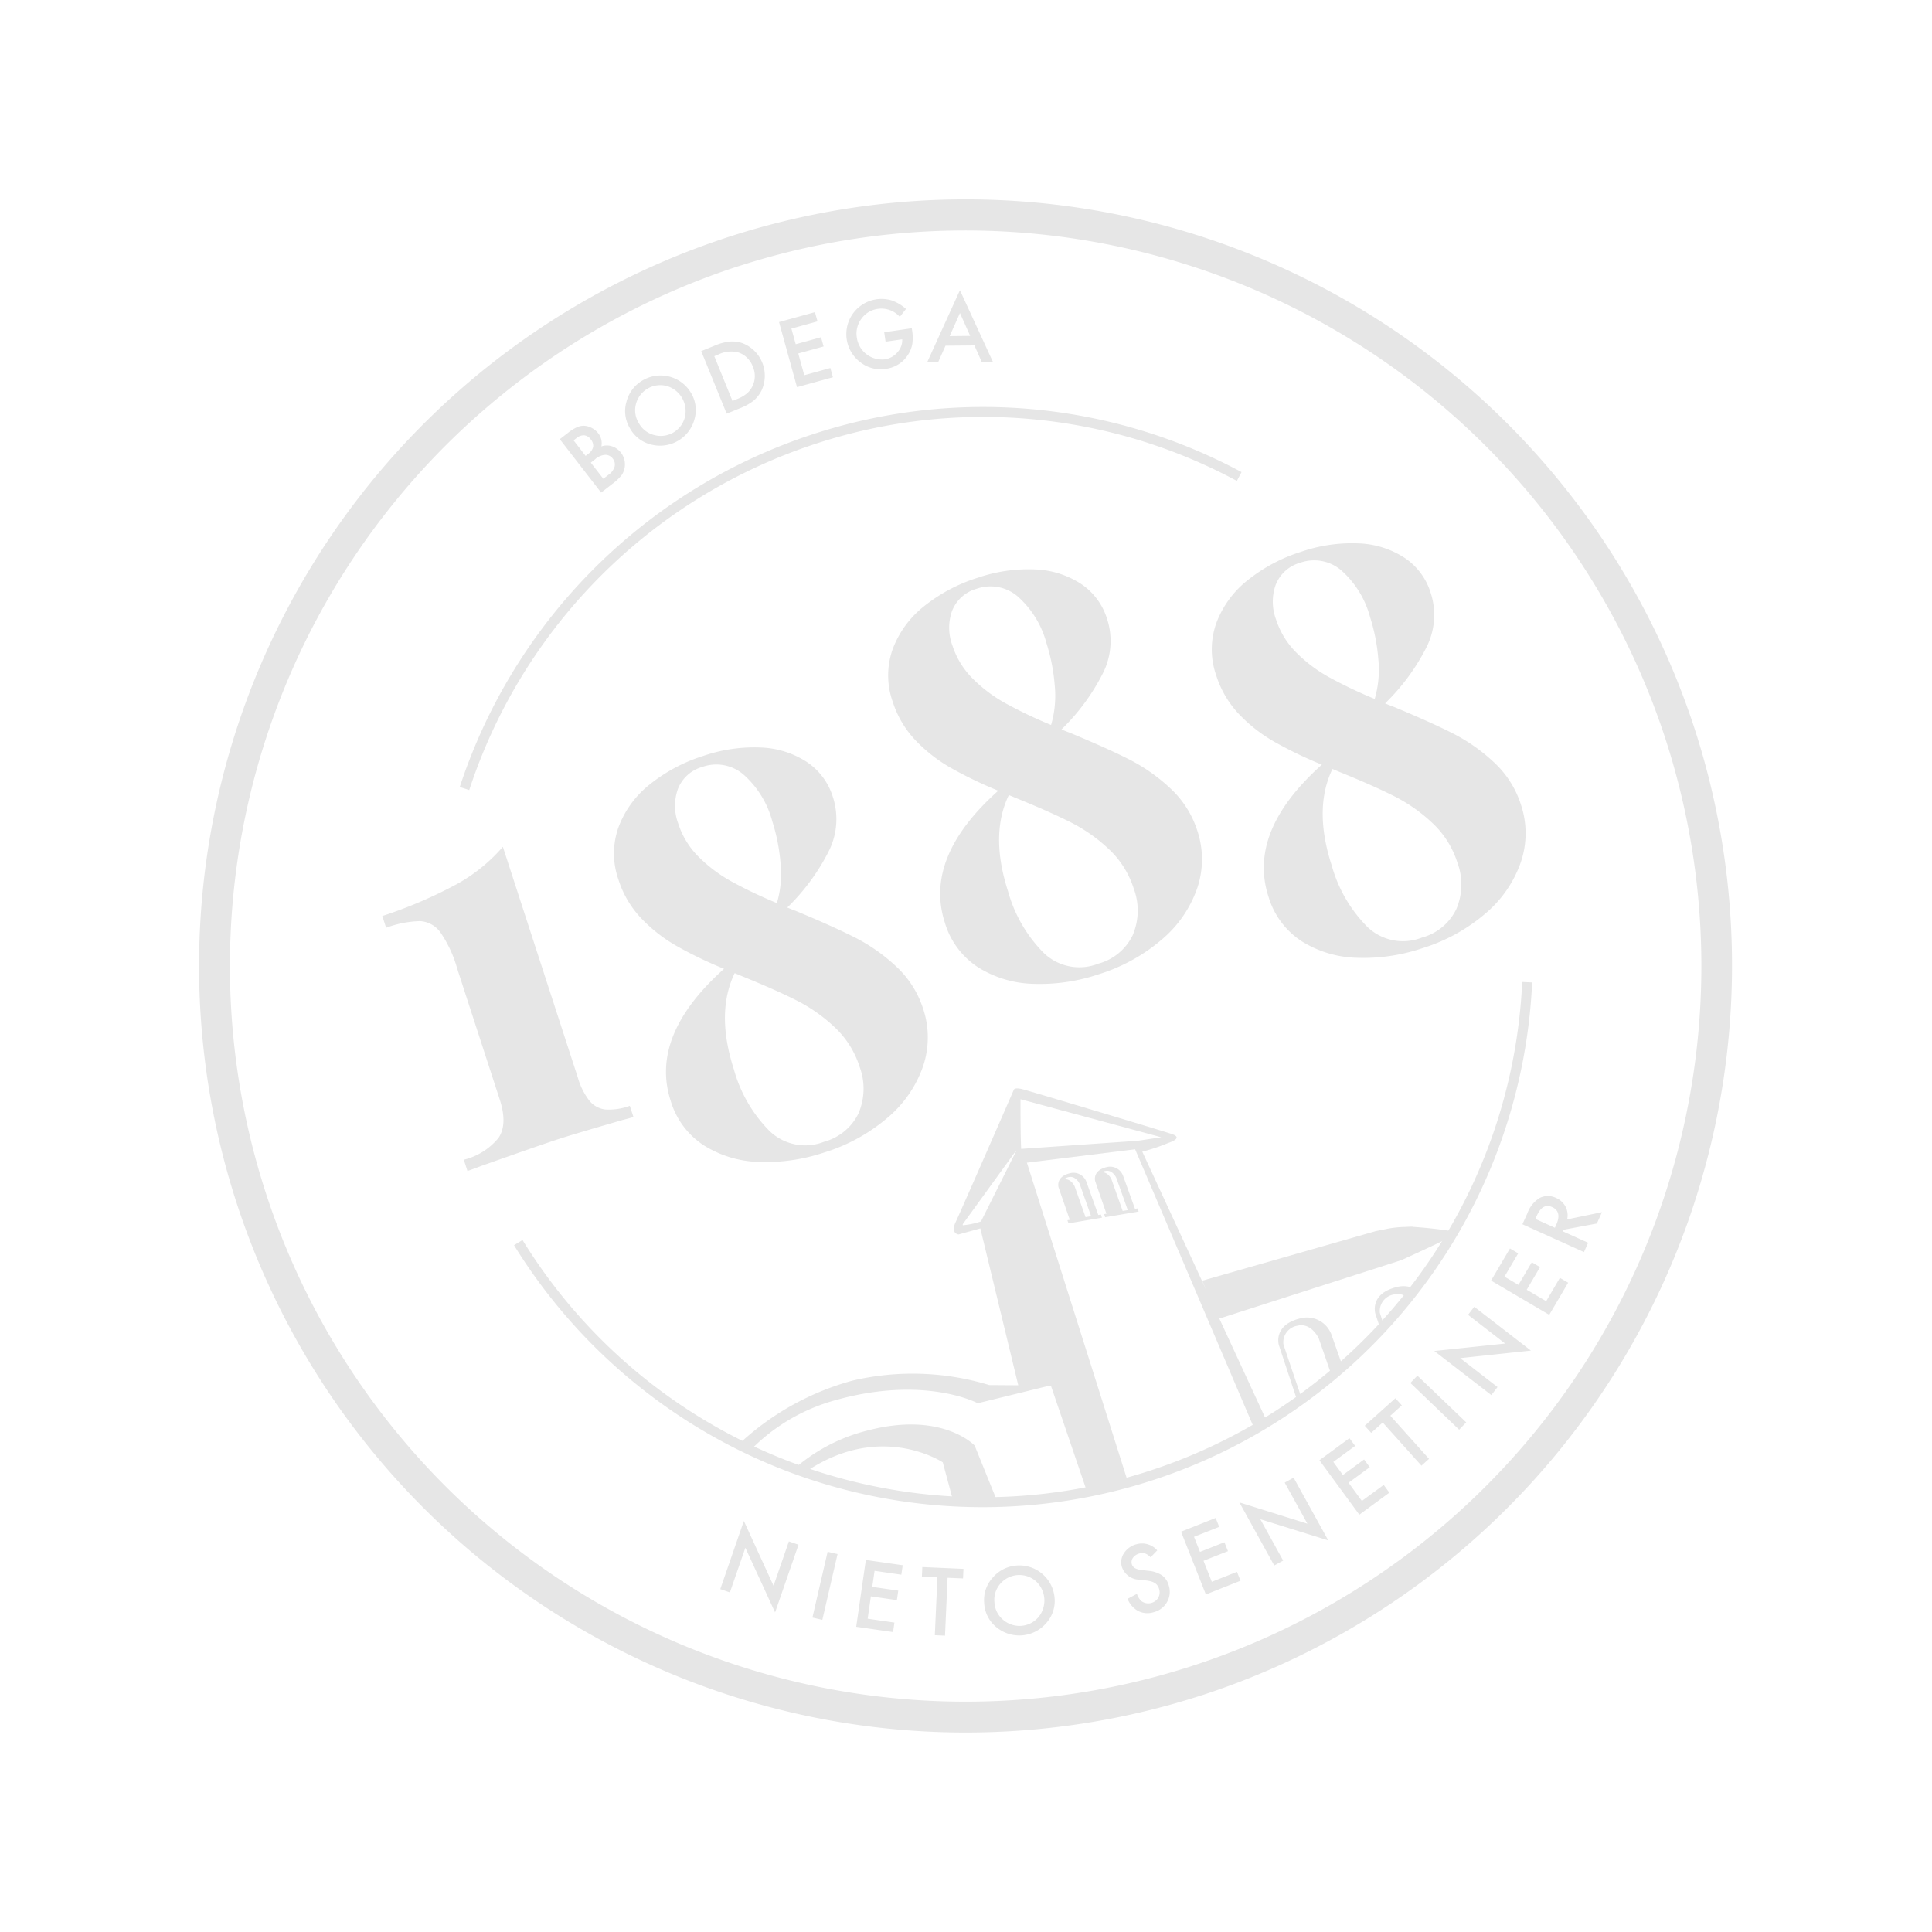 <svg xmlns="http://www.w3.org/2000/svg" xmlns:xlink="http://www.w3.org/1999/xlink" width="246.903" height="246.903" viewBox="0 0 246.903 246.903">
  <defs>
    <clipPath id="clip-path">
      <circle id="Elipse_8" data-name="Elipse 8" cx="69.888" cy="69.888" r="69.888" fill="none"/>
    </clipPath>
  </defs>
  <g id="Grupo_42" data-name="Grupo 42" transform="matrix(0.951, -0.309, 0.309, 0.951, -488.157, 61.148)" opacity="0.101">
    <g id="Grupo_41" data-name="Grupo 41" transform="translate(494.692 178.167)">
      <g id="Grupo_40" data-name="Grupo 40" transform="translate(0 0)" clip-path="url(#clip-path)">
        <g id="Grupo_39" data-name="Grupo 39" transform="translate(4.508 86.953)">
          <path id="Trazado_1" data-name="Trazado 1" d="M618.963,372.528c-.024.446.079,6.622.079,6.622l-.63-.013-.034-6.662s.022-2.675,3.634-2.411a3.333,3.333,0,0,1,3.171,3.221l-.2,3.418-1.468-.864-.031-2.6s-.259-2.229-2.063-2.377A2.144,2.144,0,0,0,618.963,372.528Zm-53.948,7.921-.548-7.789s-2.542-5.441-12.277-6.046a22.457,22.457,0,0,0-15.661,4.777l-.177,5.963.807.269s.158-4.419.217-6.111c14.695-8.043,22.552,1.932,22.552,1.932l-.317,6.207Zm24.326-30.808.3.045-.083-4.382s.012-1.412,1.925-1.276a1.763,1.763,0,0,1,1.678,1.7l.141,4.492.337.05v.423l-4.293-.629Zm1.413-5.17c.743.238.855,1.2.855,1.2l.116,4.317.651.1-.117-4.384s-.135-1.189-1.091-1.259a1.428,1.428,0,0,0-.413.022Zm-1.816,5.523-4.293-.633v-.424l.3.043-.081-4.381s.011-1.414,1.923-1.277a1.766,1.766,0,0,1,1.678,1.706l.138,4.49.339.049Zm-1.258-.611L587.564,345s-.137-1.189-1.092-1.26a1.332,1.332,0,0,0-.654.1c.91.113,1.04,1.248,1.04,1.248l.112,4.191Zm24.537,23.9a3.332,3.332,0,0,0-3.171-3.221c-3.61-.259-3.634,2.411-3.634,2.411l.036,7.18.63.017s-.1-6.7-.078-7.141a2.146,2.146,0,0,1,2.461-1.68c1.806.149,2.063,2.378,2.063,2.378l.1,5.14,1.739.778ZM519.1,365.6l13.57-.706a34.472,34.472,0,0,1,19.507-4.949,33.61,33.61,0,0,1,16.457,5.945l3.514,1.168,1.587-20.565-2.885-.125s-.993-.426.149-1.635,12.262-13.751,12.262-13.751.149-.354,1.136.284,15.237,10.491,16.372,11.341-.311.916-.85.923a23.593,23.593,0,0,1-3.471.03l2.328,19.492-.14-1.44,23.036.825s.371.036.945.116a13.575,13.575,0,0,1,2.849.549c.3.078.605.163.892.256l-.039.008a57.123,57.123,0,0,1,5.43,2.5c.252.17-8.073,1.11-8.073,1.11l-24.454-.081,1.984,16.618-2.054-1.574-3.479-38.949-13.684-2.65-.345,44.814-5.35-3.007L576.1,368.4l-.36-.077-9.226-.681s-5.325-5.55-17.31-6a24.076,24.076,0,0,0-15.585,4.9s-11.265.47-14.514-.947Zm62.733-27.162,14.5,3.623h0l2.986.493-15.6-10.176s-1.295,3.906-1.882,6.06Zm-7.743,7.232,7.047-7.16v-.052l-9.363,6.817c-.044.085-.059.14-.03.149a10.392,10.392,0,0,0,2.35.248Z" transform="translate(-519.1 -330.884)"/>
        </g>
      </g>
    </g>
    <path id="Trazado_52" data-name="Trazado 52" d="M511.38,249.822a3.082,3.082,0,0,0,1.633,1.669,7.776,7.776,0,0,0,3.057.492v1.51q-.282,0-1.405-.07-6.428-.211-8.536-.211-2.389,0-10.4.211-1.476.071-1.967.07v-1.51a8.285,8.285,0,0,0,5.076-1.282q1.667-1.283,1.669-4.62V228.518a15.606,15.606,0,0,0-.615-5.111,3.436,3.436,0,0,0-2.037-2.161,13.471,13.471,0,0,0-4.374-.527v-1.58a57.648,57.648,0,0,0,10.31-.932,21.471,21.471,0,0,0,7.078-2.722V246.5A8.611,8.611,0,0,0,511.38,249.822Zm32.511-15.016q3.828,3.267,6.148,5.568a22.821,22.821,0,0,1,3.916,5.2,12.572,12.572,0,0,1,1.6,6.165,11.527,11.527,0,0,1-2.283,7.026,15.048,15.048,0,0,1-6.305,4.829,22.674,22.674,0,0,1-9.08,1.74,23.529,23.529,0,0,1-8.325-1.424,13.939,13.939,0,0,1-6.06-4.2A10.266,10.266,0,0,1,521.233,253q0-8.782,11.7-13.946a53.066,53.066,0,0,1-4.882-4.672,19.723,19.723,0,0,1-3.2-4.76,12.782,12.782,0,0,1-1.229-5.568,10.04,10.04,0,0,1,2.073-6.376,12.6,12.6,0,0,1,5.533-3.987,20.966,20.966,0,0,1,7.6-1.335,20,20,0,0,1,7.306,1.247,11.522,11.522,0,0,1,5.006,3.547,8.321,8.321,0,0,1,1.809,5.287,9.135,9.135,0,0,1-2.494,6.305,26.929,26.929,0,0,1-7.412,5.357Q543.609,234.6,543.891,234.806Zm-.3,27.1a8.014,8.014,0,0,0,1.95-5.638,11.765,11.765,0,0,0-1.457-5.726,20.668,20.668,0,0,0-3.6-4.8q-2.143-2.125-5.691-5.112l-.737-.632q-3.9,4.075-3.9,11.733a17.914,17.914,0,0,0,1.932,8.887,6.58,6.58,0,0,0,6.183,3.408A6.864,6.864,0,0,0,543.592,261.908Zm-9.1-46.615a6.471,6.471,0,0,0-1.388,4.339,10.519,10.519,0,0,0,1.159,4.794,18.651,18.651,0,0,0,3.038,4.321,58.483,58.483,0,0,0,4.655,4.408,13.306,13.306,0,0,0,2.019-4.724,23.781,23.781,0,0,0,.65-5.392,12.177,12.177,0,0,0-1.686-6.885,5.341,5.341,0,0,0-4.672-2.494A4.7,4.7,0,0,0,534.494,215.293Zm49.758,8.693q3.829,3.267,6.148,5.568a22.8,22.8,0,0,1,3.917,5.2,12.578,12.578,0,0,1,1.6,6.165,11.522,11.522,0,0,1-2.283,7.026,15.05,15.05,0,0,1-6.305,4.83,22.67,22.67,0,0,1-9.08,1.739,23.533,23.533,0,0,1-8.325-1.423,13.947,13.947,0,0,1-6.06-4.2,10.267,10.267,0,0,1-2.265-6.71q0-8.781,11.7-13.945a53.154,53.154,0,0,1-4.883-4.672,19.728,19.728,0,0,1-3.2-4.759,12.785,12.785,0,0,1-1.23-5.568,10.038,10.038,0,0,1,2.073-6.375,12.6,12.6,0,0,1,5.533-3.987,20.982,20.982,0,0,1,7.6-1.335,20.016,20.016,0,0,1,7.307,1.247,11.525,11.525,0,0,1,5.006,3.548,8.318,8.318,0,0,1,1.808,5.287,9.13,9.13,0,0,1-2.494,6.305,26.93,26.93,0,0,1-7.412,5.357Q583.971,223.775,584.252,223.986Zm-.3,27.1a8.012,8.012,0,0,0,1.95-5.638,11.765,11.765,0,0,0-1.458-5.727,20.673,20.673,0,0,0-3.6-4.794q-2.143-2.125-5.691-5.111l-.737-.633q-3.9,4.076-3.9,11.733a17.918,17.918,0,0,0,1.932,8.888,6.578,6.578,0,0,0,6.182,3.407A6.862,6.862,0,0,0,583.954,251.087Zm-9.1-46.615a6.472,6.472,0,0,0-1.388,4.339,10.517,10.517,0,0,0,1.16,4.794,18.633,18.633,0,0,0,3.038,4.321,58.36,58.36,0,0,0,4.655,4.408,13.29,13.29,0,0,0,2.019-4.724,23.745,23.745,0,0,0,.651-5.392,12.167,12.167,0,0,0-1.686-6.885,5.339,5.339,0,0,0-4.672-2.494A4.7,4.7,0,0,0,574.856,204.472ZM624.614,233.6q3.829,3.267,6.148,5.568a22.8,22.8,0,0,1,3.916,5.2,12.574,12.574,0,0,1,1.6,6.165,11.521,11.521,0,0,1-2.283,7.026,15.054,15.054,0,0,1-6.305,4.83,22.675,22.675,0,0,1-9.08,1.739,23.529,23.529,0,0,1-8.325-1.423,13.944,13.944,0,0,1-6.06-4.2,10.267,10.267,0,0,1-2.266-6.709q0-8.782,11.7-13.946a53.093,53.093,0,0,1-4.883-4.672,19.708,19.708,0,0,1-3.2-4.759,12.786,12.786,0,0,1-1.23-5.568,10.038,10.038,0,0,1,2.073-6.375,12.6,12.6,0,0,1,5.533-3.988,20.979,20.979,0,0,1,7.6-1.335,20.01,20.01,0,0,1,7.306,1.247,11.517,11.517,0,0,1,5.006,3.548,8.315,8.315,0,0,1,1.809,5.287,9.133,9.133,0,0,1-2.494,6.305,26.928,26.928,0,0,1-7.412,5.357Q624.332,233.393,624.614,233.6Zm-.3,27.1a8.012,8.012,0,0,0,1.95-5.638,11.766,11.766,0,0,0-1.458-5.726,20.694,20.694,0,0,0-3.6-4.8q-2.143-2.126-5.692-5.111l-.737-.633q-3.9,4.076-3.9,11.733a17.918,17.918,0,0,0,1.932,8.888,6.58,6.58,0,0,0,6.182,3.407A6.862,6.862,0,0,0,624.315,260.7Zm-9.1-46.615a6.472,6.472,0,0,0-1.388,4.339,10.515,10.515,0,0,0,1.159,4.794,18.634,18.634,0,0,0,3.039,4.321,58.25,58.25,0,0,0,4.655,4.408,13.3,13.3,0,0,0,2.019-4.725,23.779,23.779,0,0,0,.65-5.392,12.172,12.172,0,0,0-1.686-6.885,5.34,5.34,0,0,0-4.672-2.495A4.694,4.694,0,0,0,615.218,214.09Zm-52.8,132.134a97.972,97.972,0,1,1,97.972-97.972A98.082,98.082,0,0,1,562.422,346.223Zm0-192a94.028,94.028,0,1,0,94.028,94.028A94.135,94.135,0,0,0,562.422,154.224ZM507.978,314.3l5.558-7.351,1.049,9.046,3.617-4.784,1.039.786-5.522,7.3-1.059-9.033-3.644,4.819Zm15.639.373-4.448,7.394-1.115-.671L522.5,314Zm6.938,5.027-3.1-1.528-.916,1.859,3.013,1.484-.541,1.1-3.013-1.484-1.274,2.587,3.1,1.529-.54,1.1-4.272-2.1,3.813-7.741,4.271,2.1Zm5.5,2.2-2.6,6.933-1.219-.457,2.6-6.933-1.857-.7.429-1.145,4.93,1.847-.43,1.146Zm3.457,4.492a4.228,4.228,0,0,1,2.035-2.727,4.4,4.4,0,0,1,3.415-.518,4.514,4.514,0,0,1,3.305,5.418,4.243,4.243,0,0,1-2.037,2.756A4.561,4.561,0,0,1,540.146,330,4.24,4.24,0,0,1,539.512,326.391Zm1.272.326a3.122,3.122,0,0,0,.38,2.514,3.184,3.184,0,0,0,4.376,1.043,3.348,3.348,0,0,0,1.1-4.495,3.218,3.218,0,0,0-4.416-1.07A3.118,3.118,0,0,0,540.784,326.717Zm21.836.133-1.083.579a1.835,1.835,0,0,0-.534-.7,1.5,1.5,0,0,0-1.625.058.952.952,0,0,0-.391.743q-.028.631.893,1.057l.845.39a3.691,3.691,0,0,1,1.491,1.1,2.347,2.347,0,0,1,.419,1.52,2.638,2.638,0,0,1-.879,1.931,2.722,2.722,0,0,1-2.016.694,2.652,2.652,0,0,1-1.824-.746,3.06,3.06,0,0,1-.816-1.91l1.33-.233a2.245,2.245,0,0,0,.267,1.064,1.487,1.487,0,0,0,2.177.247,1.416,1.416,0,0,0,.448-1.015,1.5,1.5,0,0,0-.05-.463,1.175,1.175,0,0,0-.2-.4,1.749,1.749,0,0,0-.368-.346,3.673,3.673,0,0,0-.546-.317l-.816-.383a2.4,2.4,0,0,1-1.673-2.266,2.075,2.075,0,0,1,.814-1.592,2.686,2.686,0,0,1,1.877-.577A2.583,2.583,0,0,1,562.621,326.85Zm8.458-.413-3.452.216.13,2.069,3.352-.209.077,1.222-3.352.209.18,2.879,3.453-.216.076,1.221-4.752.3-.538-8.612,4.752-.3Zm5.168,6.873-1.746-9.049,7.426,5.273-1.136-5.888,1.278-.247,1.734,8.989-7.423-5.256,1.145,5.932ZM590.8,321.968l-3.285,1.084.649,1.969,3.19-1.052.383,1.163-3.19,1.052.9,2.739,3.285-1.084.383,1.162-4.522,1.491-2.7-8.194,4.522-1.492Zm5.47-2.278,3,6.771-1.191.527-3-6.771-1.814.8-.5-1.12,4.813-2.132.5,1.118Zm4.873-3.8,4.087,7.6-1.146.617L600,316.5Zm8.219,5.281-5.193-7.613,8.908,1.892-3.378-4.954,1.075-.734,5.158,7.563-8.9-1.879,3.4,4.991ZM618.227,305l-2.59,2.294,1.375,1.552,2.514-2.227.811.916-2.514,2.227,1.913,2.159,2.589-2.294.812.916-3.565,3.158-5.721-6.46,3.565-3.157Zm7.291-2.194,4.517.5-1.073,1.177-4.271-.556-.158.174,2.612,2.378-.878.963-6.38-5.809,1.028-1.129a3.81,3.81,0,0,1,2.138-1.393,2.36,2.36,0,0,1,1.961.652,2.452,2.452,0,0,1,.811,1.45A2.344,2.344,0,0,1,625.519,302.8Zm-1.824.532.279-.305q1.246-1.368.2-2.32-.979-.892-2.191.439l-.312.343ZM536.8,176.314l-2.915-8.122,1.221-.438a5.676,5.676,0,0,1,1.345-.34,2.074,2.074,0,0,1,.978.13,2.355,2.355,0,0,1,.82.578,2.489,2.489,0,0,1,.544.874,2.034,2.034,0,0,1-.138,1.717,2.086,2.086,0,0,1,1.3.408,2.43,2.43,0,0,1,.74,2.988,2.351,2.351,0,0,1-.708.89,5.644,5.644,0,0,1-1.329.649Zm-.437-5.074.383-.138a1.5,1.5,0,0,0,.894-.662,1.245,1.245,0,0,0,0-1.006,1.187,1.187,0,0,0-.638-.753,1.443,1.443,0,0,0-1.054.043l-.431.155Zm1.25,3.482.757-.272a2,2,0,0,0,1.1-.764,1.2,1.2,0,0,0,.089-1.041,1.215,1.215,0,0,0-.711-.742,2.169,2.169,0,0,0-1.5.14l-.621.223Zm5.222-5.122a4.224,4.224,0,0,1,.644-3.341,4.4,4.4,0,0,1,2.849-1.954,4.512,4.512,0,0,1,5.334,3.439,4.238,4.238,0,0,1-.633,3.367,4.559,4.559,0,0,1-6.055,1.457A4.241,4.241,0,0,1,542.834,169.6Zm1.287-.261a3.117,3.117,0,0,0,1.437,2.1,3.184,3.184,0,0,0,4.393-.967,3.348,3.348,0,0,0-.966-4.525,3.218,3.218,0,0,0-4.442.96A3.114,3.114,0,0,0,544.121,169.338Zm11.055,2.339-.624-8.606,1.805-.131a6.572,6.572,0,0,1,2.07.108,3.836,3.836,0,0,1,1.528.747,4.462,4.462,0,0,1,.408,6.408,4.082,4.082,0,0,1-1.4.959,6.691,6.691,0,0,1-2.006.386Zm1.209-1.315.586-.043a4.872,4.872,0,0,0,1.442-.289,2.962,2.962,0,0,0,1.8-3.043,3,3,0,0,0-1.115-2.228,3.6,3.6,0,0,0-2.571-.6l-.585.043Zm13.477-6.312-3.457-.155-.093,2.072,3.355.15-.055,1.223-3.355-.151-.13,2.881,3.457.155-.055,1.223-4.756-.214.386-8.62,4.757.213Zm7.68,3.955,3.512.605-.048.28a5.89,5.89,0,0,1-.518,1.658,3.657,3.657,0,0,1-.964,1.15,3.906,3.906,0,0,1-3.242.814,4.2,4.2,0,0,1-2.834-1.815,4.5,4.5,0,0,1,6.262-6.265,5.43,5.43,0,0,1,1.4,1.6l-1.065.719a3.148,3.148,0,0,0-2.309-1.833,3.089,3.089,0,0,0-2.423.541A3.151,3.151,0,0,0,574,167.593a3.241,3.241,0,0,0,2.535,3.726,2.605,2.605,0,0,0,1.811-.346,2.3,2.3,0,0,0,1.108-1.4l-2.12-.366Zm10.443,5.165-3.524-1.109-1.546,1.71-1.338-.421,6.827-7.466,1.176,9.984-1.36-.428Zm-.139-1.327-.34-3.183-2.161,2.4Zm-23.02,7.01A68.435,68.435,0,0,1,614.536,200l.917-.883a69.7,69.7,0,0,0-50.626-21.534,70.555,70.555,0,0,0-56.834,28.931l1.028.749A69.276,69.276,0,0,1,564.827,178.853Zm40.428,126.5a70.14,70.14,0,0,0,25.363-32.732l-1.19-.448a69.03,69.03,0,0,1-131.7-8.118l-1.237.3a70.6,70.6,0,0,0,24.523,38.465,70.3,70.3,0,0,0,84.237,2.536Zm29.213-57.491" transform="translate(0)"/>
  </g>
</svg>
